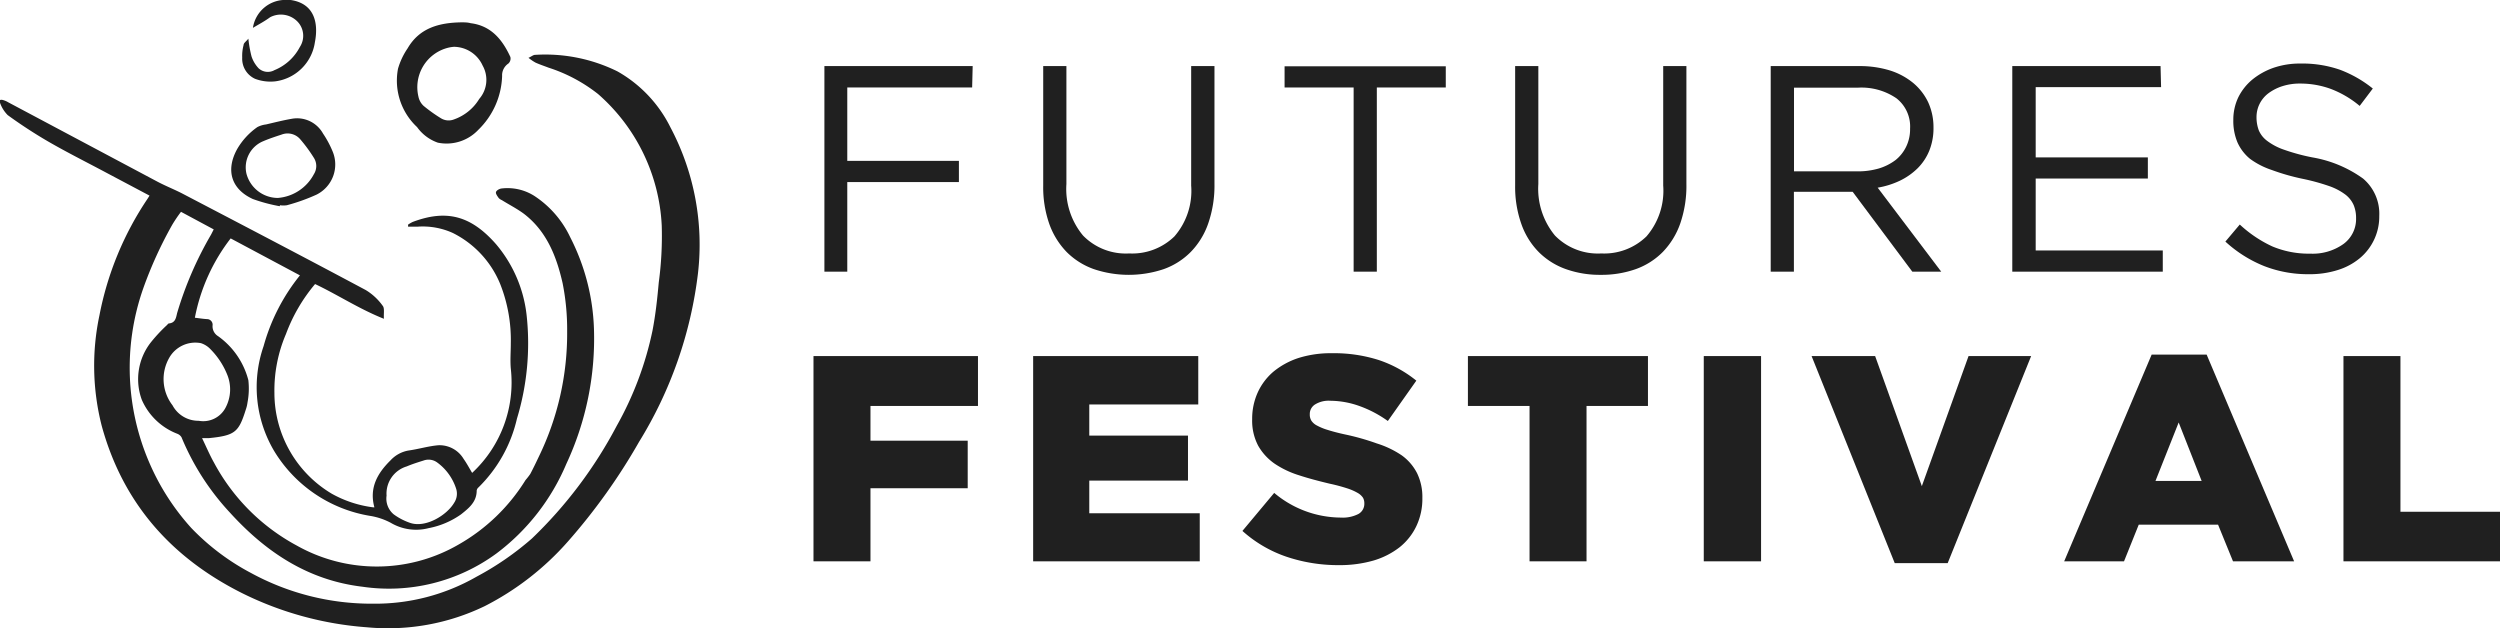 <svg xmlns="http://www.w3.org/2000/svg" viewBox="0 0 236.05 59.32"><defs><style>.cls-1{fill:#202020;}</style></defs><g id="Layer_2" data-name="Layer 2"><g id="Art"><path class="cls-1" d="M20.18,21.66,17.09,20a13.55,13.55,0,0,0-.82,1.21A38.33,38.33,0,0,0,13.5,27.3a22.61,22.61,0,0,0,.64,16.48,22.32,22.32,0,0,0,3.92,6.07,22.05,22.05,0,0,0,5.62,4.24A23.78,23.78,0,0,0,35.21,57,19.22,19.22,0,0,0,45,54.45a27.66,27.66,0,0,0,5.23-3.61,41.56,41.56,0,0,0,8-10.63,31.37,31.37,0,0,0,3.38-9c.29-1.5.45-3,.59-4.54a32.7,32.7,0,0,0,.28-5.4A17.62,17.62,0,0,0,56.47,8.88,14.91,14.91,0,0,0,51.8,6.39c-.42-.16-.84-.3-1.24-.48a4.88,4.88,0,0,1-.66-.45c.29-.13.45-.28.62-.28A15.4,15.4,0,0,1,58.3,6.74a12.37,12.37,0,0,1,5,5.28A23.63,23.63,0,0,1,65.9,25.83a39.15,39.15,0,0,1-5.56,15.89,56.56,56.56,0,0,1-6.71,9.4,26.45,26.45,0,0,1-7.86,6.11,21,21,0,0,1-11.1,2A31.63,31.63,0,0,1,22.85,56c-6.7-3.36-11.26-8.52-13.25-15.81a22.92,22.92,0,0,1-.21-10.42,29.8,29.8,0,0,1,4.54-11l.19-.3-4-2.12c-1.87-1-3.76-1.94-5.59-3a45,45,0,0,1-3.8-2.48A3.09,3.09,0,0,1,0,9.7c-.11-.2,0-.33.26-.26a2,2,0,0,1,.5.21q7.05,3.75,14.1,7.5c.81.43,1.67.76,2.48,1.19,5.74,3,11.49,6,17.2,9.05a5.4,5.4,0,0,1,1.6,1.49c.19.24.07.73.11,1.22-2.32-.92-4.33-2.25-6.5-3.28A15.9,15.9,0,0,0,27,31.54a13.55,13.55,0,0,0-1.09,5.58,11.08,11.08,0,0,0,5.42,9.5,10.75,10.75,0,0,0,3.89,1.28s.09,0,.13,0c-.5-1.83.28-3.21,1.52-4.43a3,3,0,0,1,1.69-.93c1-.14,1.88-.42,2.84-.5a2.65,2.65,0,0,1,2.38,1.3c.3.42.54.88.8,1.31a11.65,11.65,0,0,0,3.65-9.84c-.07-.79,0-1.59,0-2.38a14.35,14.35,0,0,0-1-5.61A9.33,9.33,0,0,0,42.76,22a6.87,6.87,0,0,0-3.31-.6h-.92l0-.19a2.91,2.91,0,0,1,.45-.26c3.2-1.2,5.5-.58,7.86,2.11a12.49,12.49,0,0,1,2.89,6.76,24.52,24.52,0,0,1-.92,9.71,13.25,13.25,0,0,1-3.62,6.48.5.5,0,0,0-.18.3c0,1.08-.73,1.66-1.47,2.25a7.84,7.84,0,0,1-3.08,1.31,4.7,4.7,0,0,1-3.57-.51,6.31,6.31,0,0,0-2-.66,13.07,13.07,0,0,1-9-6.11,11.82,11.82,0,0,1-1-9.91A18.43,18.43,0,0,1,28.32,26l-6.54-3.49A17.66,17.66,0,0,0,18.4,30c.42.05.78.11,1.14.13a.53.53,0,0,1,.53.61,1.09,1.09,0,0,0,.52,1,7.36,7.36,0,0,1,2.86,4.16A7,7,0,0,1,23.37,38a3.26,3.26,0,0,1-.16.67c-.67,2.13-1,2.45-3.5,2.7h-.63c.4.83.72,1.59,1.13,2.32A19.14,19.14,0,0,0,28,51.5a15.41,15.41,0,0,0,15.31-.09,17.75,17.75,0,0,0,6.31-6.08,6.41,6.41,0,0,0,.45-.58c.28-.53.54-1.07.8-1.62a26.58,26.58,0,0,0,2.68-11.84,22.31,22.31,0,0,0-.43-4.56c-.57-2.51-1.5-4.9-3.66-6.55-.65-.48-1.38-.85-2.07-1.28a.93.93,0,0,1-.3-.2c-.12-.17-.3-.4-.26-.56s.31-.31.5-.34a4.71,4.71,0,0,1,3.2.75,9.49,9.49,0,0,1,3.31,3.85A20.38,20.38,0,0,1,56.08,31a28,28,0,0,1-2.62,12.83,20.54,20.54,0,0,1-6.6,8.44A17.17,17.17,0,0,1,34.23,55.4c-5.15-.61-9.14-3.28-12.52-7a23.71,23.71,0,0,1-4.57-7.11.8.8,0,0,0-.39-.33,6,6,0,0,1-3.36-3.21,5.63,5.63,0,0,1,.89-5.47,15,15,0,0,1,1.5-1.6c.05-.06.11-.14.17-.14.63-.06.67-.56.78-1a33.65,33.65,0,0,1,3.2-7.39ZM18.76,39.73a2.38,2.38,0,0,0,2.56-1.28,3.67,3.67,0,0,0,.14-3.06A7.25,7.25,0,0,0,19.9,33a2.17,2.17,0,0,0-.93-.6,2.83,2.83,0,0,0-3,1.4,4.05,4.05,0,0,0,.32,4.47A2.76,2.76,0,0,0,18.76,39.73ZM36.5,46.8a1.93,1.93,0,0,0,.68,1.77,5.85,5.85,0,0,0,1.57.81c1.47.48,3.46-.75,4.14-1.92a1.55,1.55,0,0,0,.19-1.28,4.94,4.94,0,0,0-1.81-2.52A1.38,1.38,0,0,0,40,43.48c-.54.17-1.08.34-1.6.56A2.68,2.68,0,0,0,36.5,46.8Z"/><path class="cls-1" d="M43.57,2.11c.29,0,.58,0,.87.08,1.94.24,3,1.56,3.75,3.19A.64.64,0,0,1,48,6a1.33,1.33,0,0,0-.59,1.17,7.4,7.4,0,0,1-2.25,5.09,4.11,4.11,0,0,1-3.82,1.21A4.05,4.05,0,0,1,39.38,12a6,6,0,0,1-1.8-5.51,6.67,6.67,0,0,1,.91-1.93C39.61,2.63,41.48,2.14,43.57,2.11Zm-.71,2.31a3.29,3.29,0,0,0-.56.09,3.84,3.84,0,0,0-2.79,4.62A1.62,1.62,0,0,0,40,10a14.38,14.38,0,0,0,1.64,1.17,1.38,1.38,0,0,0,1.24.1,4.55,4.55,0,0,0,2.37-1.93,2.75,2.75,0,0,0,.32-3.15A3,3,0,0,0,42.86,4.42Z"/><path class="cls-1" d="M26.41,19.47a15.32,15.32,0,0,1-2.54-.68c-2.05-.94-2.57-2.73-1.48-4.71A6.53,6.53,0,0,1,24.3,12a2.38,2.38,0,0,1,.82-.25c.82-.19,1.64-.4,2.46-.54a2.8,2.8,0,0,1,2.92,1.4,9.37,9.37,0,0,1,.89,1.65,3.18,3.18,0,0,1-1.51,4.12,17.81,17.81,0,0,1-2.8,1,2.29,2.29,0,0,1-.64,0Zm-.18-.78a4.22,4.22,0,0,0,3.41-2.25,1.43,1.43,0,0,0,0-1.53,14.13,14.13,0,0,0-1.3-1.77,1.57,1.57,0,0,0-1.76-.43c-.58.19-1.16.38-1.72.62a2.67,2.67,0,0,0-1.59,3.07A3.08,3.08,0,0,0,26.23,18.69Z"/><path class="cls-1" d="M23.88,2.63A3.1,3.1,0,0,1,27.17,0l.27,0c2.25.33,2.65,2.17,2.29,4A4.35,4.35,0,0,1,26,7.68a4.1,4.1,0,0,1-1.92-.24,2.08,2.08,0,0,1-1.21-2A4,4,0,0,1,23,4.25c0-.19.25-.34.45-.6a11.69,11.69,0,0,0,.3,1.68,3,3,0,0,0,.66,1.11,1.28,1.28,0,0,0,1.51.18,4.7,4.7,0,0,0,2.39-2.18A1.93,1.93,0,0,0,28.05,2a2.19,2.19,0,0,0-2.55-.37C25,2,24.45,2.29,23.88,2.63Z"/><path class="cls-1" d="M91.79,8.26H80v6.93H90.54v2H80v8.46H77.84V6.24h14Z"/><path class="cls-1" d="M114.67,17.36a10.91,10.91,0,0,1-.59,3.74,7.23,7.23,0,0,1-1.65,2.69,6.79,6.79,0,0,1-2.55,1.62,10.35,10.35,0,0,1-6.6,0,6.87,6.87,0,0,1-2.55-1.6,7.36,7.36,0,0,1-1.65-2.65,10.49,10.49,0,0,1-.58-3.64V6.24h2.19V17.38a6.88,6.88,0,0,0,1.57,4.86,5.64,5.64,0,0,0,4.36,1.69,5.71,5.71,0,0,0,4.27-1.61,6.55,6.55,0,0,0,1.58-4.8V6.24h2.2Z"/><path class="cls-1" d="M130,25.65h-2.19V8.26h-6.52v-2h15.22v2H130Z"/><path class="cls-1" d="M159.23,17.36a10.92,10.92,0,0,1-.58,3.74A7.36,7.36,0,0,1,157,23.79a6.79,6.79,0,0,1-2.55,1.62,9.67,9.67,0,0,1-3.32.54,9.52,9.52,0,0,1-3.28-.54,6.87,6.87,0,0,1-2.55-1.6,7.1,7.1,0,0,1-1.65-2.65,10.49,10.49,0,0,1-.59-3.64V6.24h2.19V17.38a6.93,6.93,0,0,0,1.57,4.86,5.66,5.66,0,0,0,4.37,1.69,5.72,5.72,0,0,0,4.27-1.61,6.6,6.6,0,0,0,1.58-4.8V6.24h2.19Z"/><path class="cls-1" d="M180.56,25.65l-5.63-7.54h-5.55v7.54h-2.19V6.24h8.35a9.67,9.67,0,0,1,2.9.41,6.53,6.53,0,0,1,2.2,1.18,5.39,5.39,0,0,1,1.42,1.83,5.64,5.64,0,0,1,.5,2.38,5.67,5.67,0,0,1-.39,2.17,5,5,0,0,1-1.1,1.67,6.25,6.25,0,0,1-1.68,1.18,7.93,7.93,0,0,1-2.1.66l6,7.93Zm-1.5-16.37a5.85,5.85,0,0,0-3.67-1h-6v7.9h6a7.06,7.06,0,0,0,2-.27,5,5,0,0,0,1.59-.8,3.63,3.63,0,0,0,1-1.26,3.76,3.76,0,0,0,.37-1.7A3.38,3.38,0,0,0,179.06,9.28Z"/><path class="cls-1" d="M204.05,8.23H192.21v6.63H202.8v2H192.21v6.79h12v2H190V6.24h14Z"/><path class="cls-1" d="M213.28,12.32a2.45,2.45,0,0,0,.81,1,5.71,5.71,0,0,0,1.61.83,18.77,18.77,0,0,0,2.63.71,11.52,11.52,0,0,1,4.79,2,4.35,4.35,0,0,1,1.53,3.53,5.11,5.11,0,0,1-1.85,4,6.08,6.08,0,0,1-2.08,1.11,8.74,8.74,0,0,1-2.67.39,11.4,11.4,0,0,1-4.25-.76,12,12,0,0,1-3.68-2.32l1.36-1.61a11.73,11.73,0,0,0,3.08,2.07,8.9,8.9,0,0,0,3.58.68,5,5,0,0,0,3.14-.92,2.91,2.91,0,0,0,1.18-2.42,3.17,3.17,0,0,0-.22-1.23,2.55,2.55,0,0,0-.78-1,5.61,5.61,0,0,0-1.54-.81,19.73,19.73,0,0,0-2.52-.69,20.56,20.56,0,0,1-2.9-.83A7.48,7.48,0,0,1,212.45,15a4.25,4.25,0,0,1-1.19-1.56,5.2,5.2,0,0,1-.39-2.11,4.9,4.9,0,0,1,.47-2.14,5.13,5.13,0,0,1,1.33-1.68,6.62,6.62,0,0,1,2-1.11,7.66,7.66,0,0,1,2.55-.4,10.81,10.81,0,0,1,3.73.59,11.27,11.27,0,0,1,3.09,1.77L222.8,10a9.44,9.44,0,0,0-2.74-1.61,8.37,8.37,0,0,0-2.87-.5,5.37,5.37,0,0,0-1.7.25,4.49,4.49,0,0,0-1.31.67,2.86,2.86,0,0,0-.83,1,2.8,2.8,0,0,0-.29,1.25A3.52,3.52,0,0,0,213.28,12.32Z"/><path class="cls-1" d="M76.81,33.62H92.34v4.71H82.19v3.28h9.18V46.1H82.19V53H76.81Z"/><path class="cls-1" d="M97.55,33.62h15.59v4.57H102.85v2.94h9.32v4.25h-9.32v3.08h10.43V53H97.55Z"/><path class="cls-1" d="M126.45,53.36a15.29,15.29,0,0,1-5-.8,12,12,0,0,1-4.14-2.43l3-3.59a9.84,9.84,0,0,0,6.3,2.33,3.22,3.22,0,0,0,1.65-.34,1.09,1.09,0,0,0,.56-1v0a1.05,1.05,0,0,0-.13-.54,1.5,1.5,0,0,0-.52-.46,5.13,5.13,0,0,0-1-.43,16.22,16.22,0,0,0-1.62-.43c-1-.24-2-.5-2.88-.79a8.75,8.75,0,0,1-2.32-1.1,5.2,5.2,0,0,1-1.55-1.69,5.06,5.06,0,0,1-.57-2.51v0a6,6,0,0,1,.51-2.49,5.65,5.65,0,0,1,1.5-2,7.3,7.3,0,0,1,2.37-1.29,10.17,10.17,0,0,1,3.14-.45,13.93,13.93,0,0,1,4.45.65,11.36,11.36,0,0,1,3.53,1.94l-2.69,3.81a10.83,10.83,0,0,0-2.73-1.43,8.28,8.28,0,0,0-2.7-.48,2.43,2.43,0,0,0-1.46.36,1.06,1.06,0,0,0-.48.88v.06a1.09,1.09,0,0,0,.15.58,1.37,1.37,0,0,0,.53.46,5.22,5.22,0,0,0,1,.41c.44.14,1,.29,1.65.43a22.68,22.68,0,0,1,3,.85A8.93,8.93,0,0,1,132.36,43a4.71,4.71,0,0,1,1.44,1.68,5.12,5.12,0,0,1,.5,2.34v0a6,6,0,0,1-.57,2.66,5.67,5.67,0,0,1-1.59,2,7.46,7.46,0,0,1-2.47,1.25A11.47,11.47,0,0,1,126.45,53.36Z"/><path class="cls-1" d="M144.42,38.33H138.6V33.62h17v4.71H149.8V53h-5.38Z"/><path class="cls-1" d="M160.87,33.62h5.41V53h-5.41Z"/><path class="cls-1" d="M171.05,33.62h6l4.41,12.28,4.41-12.28h5.91l-7.88,19.55h-5Z"/><path class="cls-1" d="M203.16,33.48h5.19L216.61,53h-5.77l-1.41-3.46h-7.49L200.55,53H194.9Zm4.72,11.93-2.17-5.52-2.19,5.52Z"/><path class="cls-1" d="M221.27,33.62h5.38v14.7h9.4V53H221.27Z"/></g></g></svg>